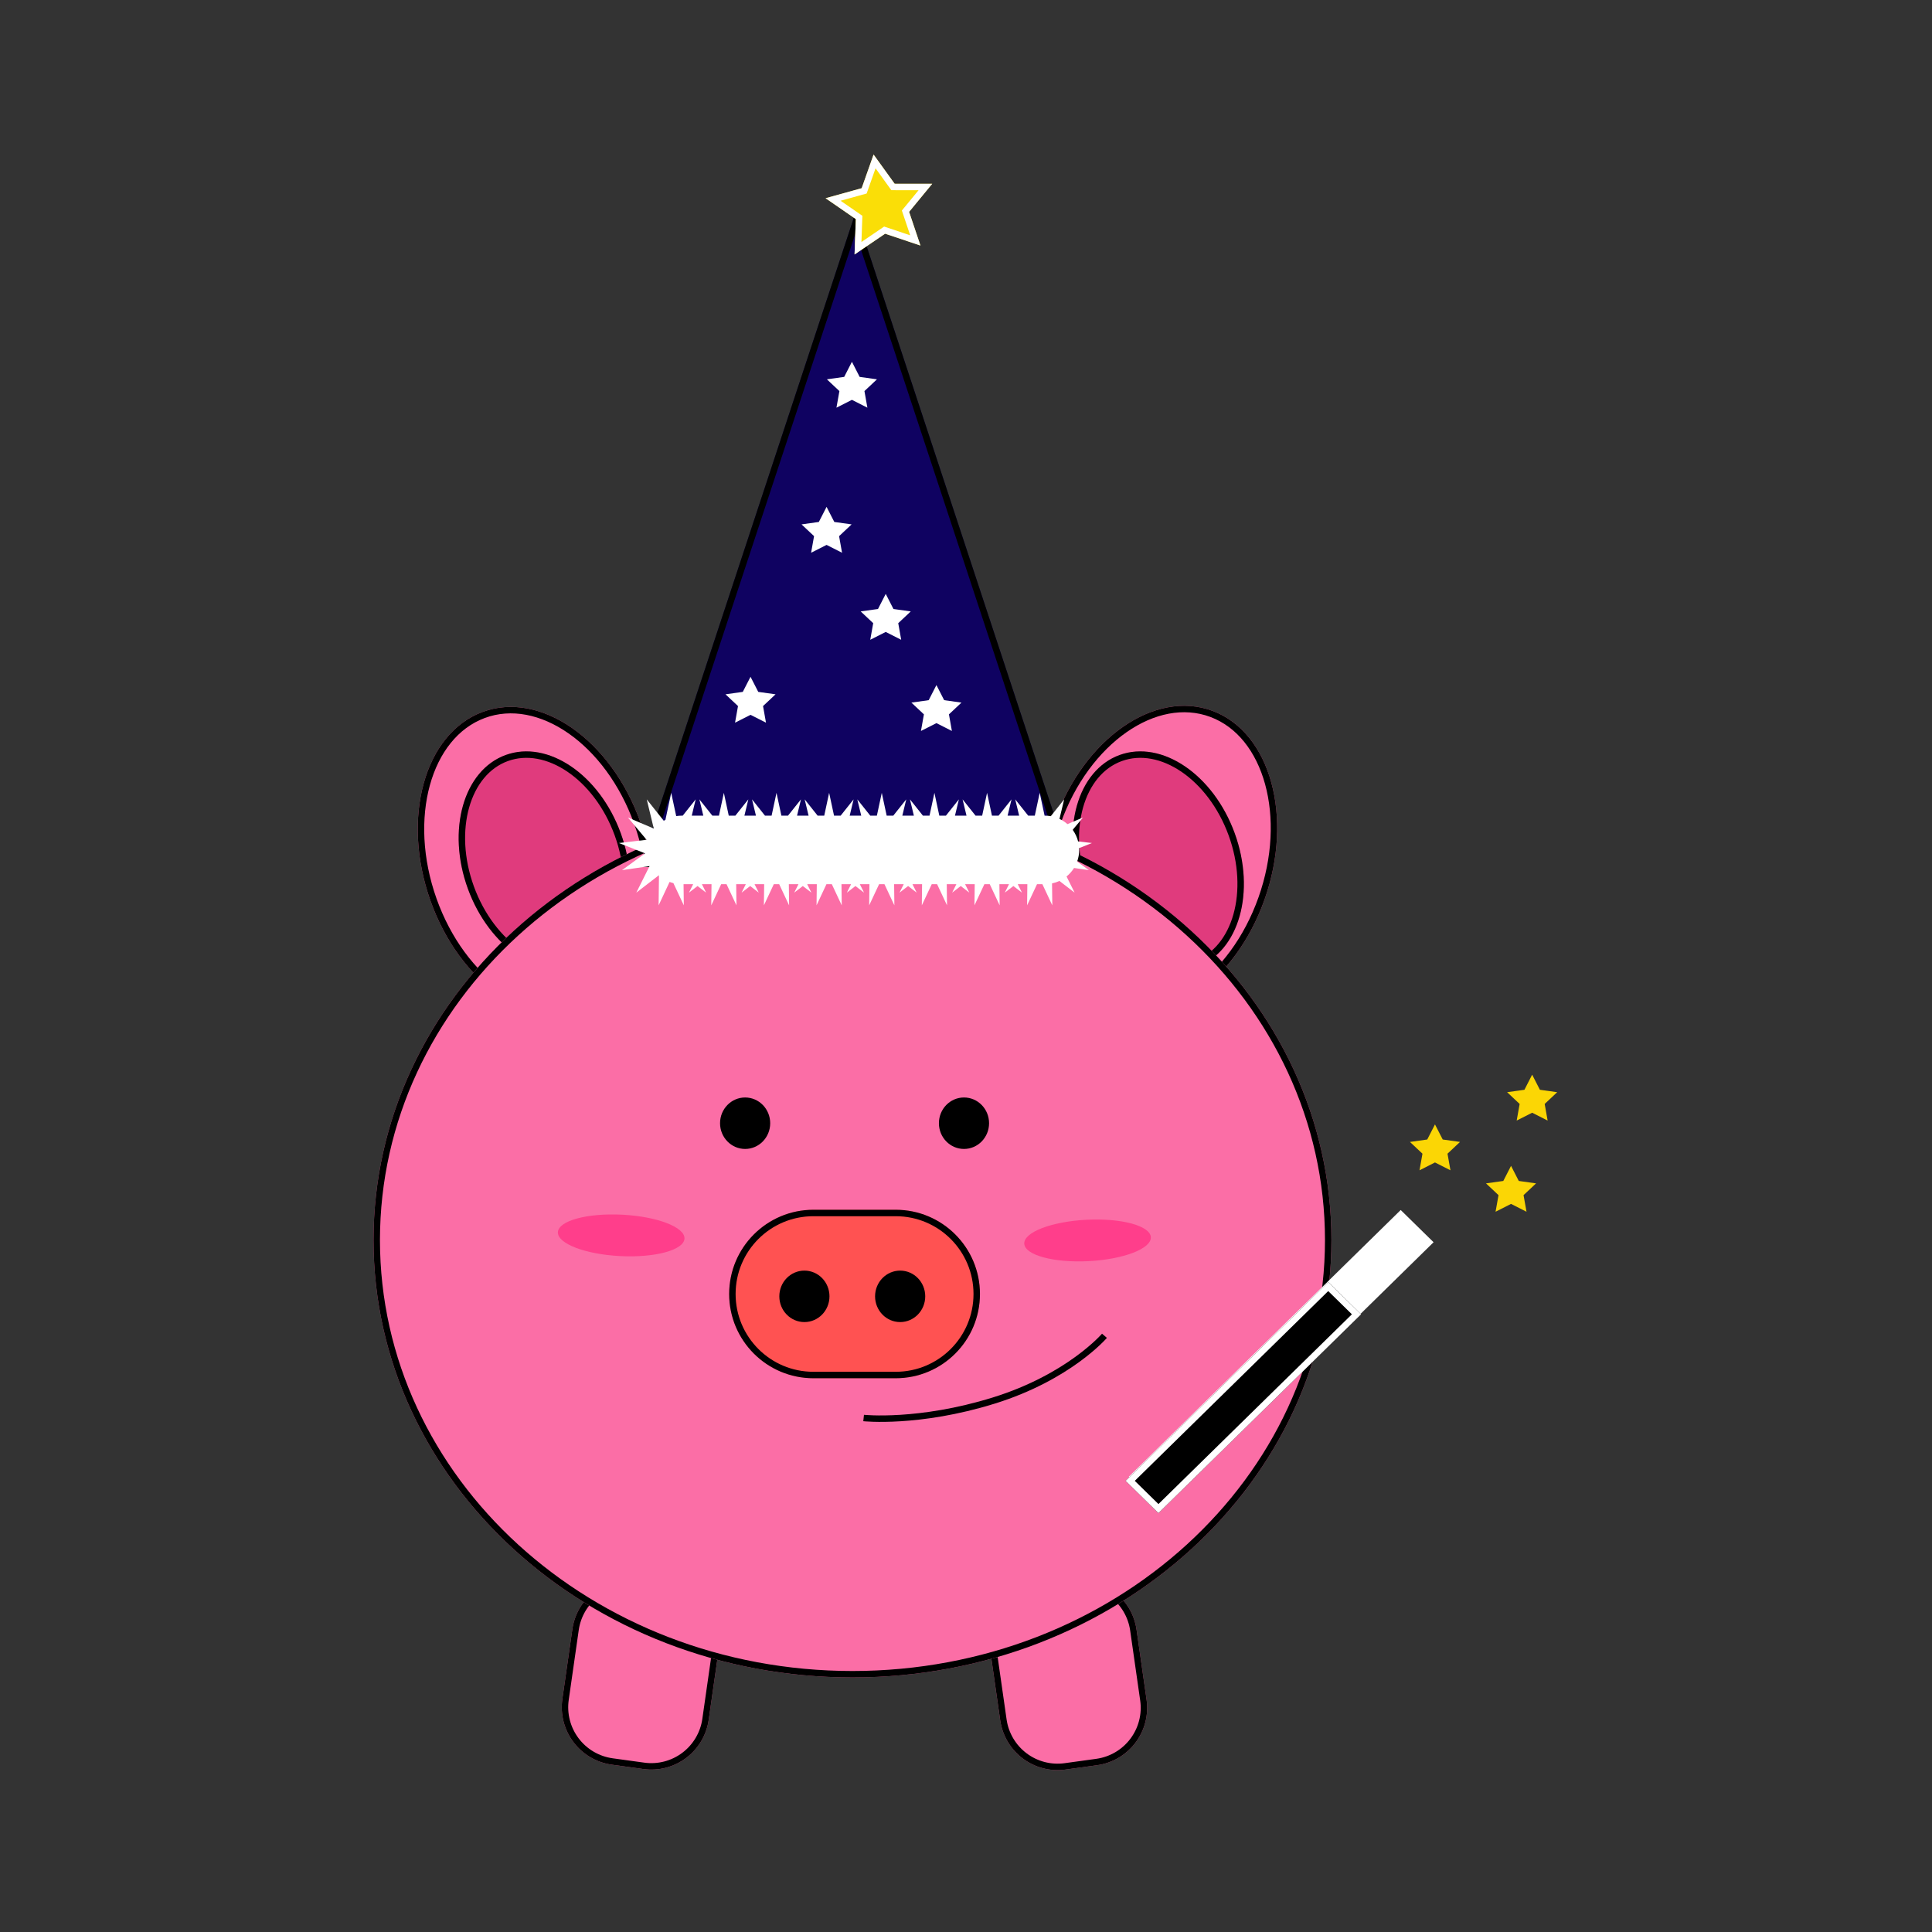 <?xml version="1.0" encoding="utf-8"?>
<svg width="300px" height="300px" viewBox="0 0 300 300" version="1.1" xmlns:xlink="http://www.w3.org/1999/xlink" xmlns="http://www.w3.org/2000/svg">
  <rect x="0" y="0" width="300" height="300" fill="#333333" stroke="none"/>
  <defs>
    <path d="M300 0L300 0L300 300L0 300L0 0L300 0Z" id="path_1" />
    <path d="M161.437 246.085L166.344 245.409Q166.562 245.379 166.781 245.359Q167.001 245.34 167.221 245.331Q167.441 245.323 167.661 245.325Q167.881 245.327 168.101 245.34Q168.321 245.353 168.54 245.376Q168.759 245.4 168.976 245.434Q169.194 245.469 169.409 245.514Q169.625 245.559 169.838 245.614Q170.051 245.669 170.261 245.735Q170.471 245.801 170.678 245.877Q170.885 245.953 171.087 246.039Q171.29 246.125 171.488 246.221Q171.687 246.316 171.88 246.422Q172.073 246.527 172.261 246.642Q172.449 246.757 172.631 246.88Q172.813 247.004 172.989 247.137Q173.165 247.269 173.334 247.41Q173.504 247.551 173.666 247.7Q173.828 247.849 173.982 248.006Q174.137 248.163 174.284 248.327Q174.43 248.491 174.569 248.662Q174.707 248.833 174.837 249.011Q174.967 249.189 175.089 249.373Q175.21 249.556 175.322 249.746Q175.434 249.936 175.536 250.13Q175.639 250.325 175.732 250.525Q175.825 250.724 175.908 250.928Q175.991 251.132 176.064 251.34Q176.137 251.548 176.2 251.759Q176.263 251.97 176.315 252.184Q176.367 252.398 176.409 252.614Q176.451 252.83 176.482 253.048L178.038 263.909Q178.07 264.128 178.09 264.349Q178.111 264.57 178.121 264.791Q178.13 265.013 178.129 265.234Q178.128 265.456 178.116 265.677Q178.104 265.899 178.081 266.119Q178.058 266.34 178.024 266.559Q177.99 266.778 177.945 266.995Q177.901 267.212 177.846 267.427Q177.79 267.641 177.725 267.853Q177.659 268.065 177.583 268.273Q177.507 268.481 177.421 268.686Q177.334 268.89 177.238 269.09Q177.142 269.289 177.036 269.484Q176.93 269.679 176.815 269.868Q176.7 270.057 176.575 270.241Q176.45 270.424 176.317 270.601Q176.184 270.778 176.042 270.949Q175.9 271.119 175.75 271.282Q175.599 271.445 175.441 271.6Q175.283 271.756 175.118 271.903Q174.952 272.051 174.78 272.19Q174.607 272.329 174.428 272.46Q174.249 272.59 174.064 272.712Q173.878 272.833 173.687 272.946Q173.496 273.058 173.299 273.161Q173.103 273.263 172.902 273.356Q172.7 273.449 172.495 273.532Q172.289 273.615 172.08 273.688Q171.87 273.76 171.658 273.823Q171.445 273.885 171.229 273.937Q171.014 273.988 170.796 274.029Q170.578 274.07 170.358 274.101L165.451 274.777Q165.233 274.807 165.014 274.827Q164.794 274.846 164.574 274.855Q164.354 274.863 164.134 274.861Q163.914 274.859 163.694 274.846Q163.474 274.833 163.255 274.81Q163.036 274.786 162.819 274.752Q162.601 274.717 162.386 274.672Q162.17 274.627 161.957 274.572Q161.744 274.517 161.534 274.451Q161.324 274.385 161.117 274.309Q160.91 274.233 160.708 274.147Q160.505 274.061 160.307 273.965Q160.108 273.87 159.915 273.764Q159.722 273.659 159.534 273.544Q159.346 273.43 159.164 273.306Q158.982 273.182 158.806 273.05Q158.63 272.917 158.461 272.776Q158.292 272.635 158.13 272.486Q157.967 272.337 157.813 272.18Q157.658 272.023 157.512 271.859Q157.365 271.695 157.226 271.524Q157.088 271.353 156.958 271.175Q156.828 270.997 156.707 270.813Q156.585 270.63 156.473 270.44Q156.361 270.25 156.259 270.056Q156.156 269.861 156.063 269.661Q155.97 269.462 155.887 269.258Q155.804 269.054 155.731 268.846Q155.658 268.638 155.595 268.427Q155.533 268.216 155.48 268.002Q155.428 267.788 155.386 267.572Q155.344 267.356 155.313 267.138L153.757 256.277Q153.725 256.058 153.705 255.837Q153.684 255.616 153.675 255.395Q153.665 255.173 153.666 254.952Q153.667 254.73 153.679 254.509Q153.691 254.287 153.714 254.067Q153.737 253.846 153.771 253.627Q153.805 253.408 153.85 253.191Q153.894 252.974 153.95 252.759Q154.005 252.545 154.07 252.333Q154.136 252.121 154.212 251.913Q154.288 251.705 154.375 251.5Q154.461 251.296 154.557 251.096Q154.653 250.897 154.759 250.702Q154.865 250.507 154.98 250.318Q155.096 250.129 155.22 249.945Q155.345 249.762 155.478 249.585Q155.611 249.408 155.753 249.237Q155.895 249.067 156.046 248.904Q156.196 248.741 156.354 248.586Q156.512 248.43 156.677 248.283Q156.843 248.135 157.015 247.996Q157.188 247.857 157.367 247.726Q157.546 247.596 157.732 247.474Q157.917 247.353 158.108 247.24Q158.299 247.128 158.496 247.025Q158.692 246.923 158.893 246.83Q159.095 246.737 159.3 246.654Q159.506 246.571 159.715 246.498Q159.925 246.426 160.138 246.363Q160.35 246.301 160.566 246.249Q160.781 246.198 160.999 246.157Q161.217 246.115 161.437 246.085Z" id="path_2" />
    <path d="M66.835 139.852C62.286 127.037 65.899 113.923 74.905 110.561C83.911 107.2 94.9 114.865 99.448 127.68C103.997 140.496 100.384 153.61 91.378 156.971C82.372 160.332 71.384 152.668 66.835 139.852Z" id="path_3" />
    <path d="M163.757 127.512C168.304 114.691 179.288 107.024 188.29 110.387C197.292 113.749 200.904 126.868 196.357 139.688C191.81 152.509 180.826 160.176 171.824 156.814C162.821 153.451 159.21 140.332 163.757 127.512Z" id="path_4" />
    <path d="M72.651 138C69.34 128.915 71.969 119.618 78.524 117.236C85.079 114.853 93.076 120.286 96.387 129.371C99.697 138.456 97.068 147.753 90.513 150.135C83.959 152.518 75.961 147.085 72.651 138Z" id="path_5" />
    <path d="M167.983 138C164.672 128.915 167.302 119.618 173.856 117.236C180.411 114.853 188.408 120.286 191.719 129.371C195.03 138.456 192.4 147.753 185.845 150.135C179.291 152.518 171.294 147.085 167.983 138Z" id="path_6" />
    <path d="M99.016 245.326L103.923 246.002Q104.143 246.032 104.361 246.074Q104.578 246.115 104.794 246.166Q105.01 246.218 105.222 246.28Q105.435 246.343 105.645 246.415Q105.854 246.488 106.06 246.571Q106.265 246.654 106.466 246.747Q106.668 246.84 106.864 246.942Q107.061 247.045 107.252 247.157Q107.443 247.27 107.628 247.391Q107.814 247.513 107.993 247.643Q108.172 247.774 108.345 247.913Q108.517 248.052 108.683 248.2Q108.848 248.347 109.006 248.502Q109.164 248.658 109.314 248.821Q109.465 248.984 109.606 249.154Q109.748 249.325 109.882 249.502Q110.015 249.679 110.14 249.862Q110.264 250.046 110.38 250.235Q110.495 250.424 110.601 250.619Q110.707 250.814 110.803 251.013Q110.899 251.213 110.985 251.417Q111.072 251.622 111.148 251.83Q111.224 252.038 111.289 252.25Q111.355 252.461 111.41 252.676Q111.466 252.891 111.51 253.108Q111.555 253.325 111.589 253.544Q111.622 253.763 111.645 253.984Q111.668 254.204 111.681 254.426Q111.693 254.647 111.694 254.869Q111.695 255.09 111.685 255.312Q111.676 255.533 111.655 255.754Q111.634 255.975 111.603 256.194L110.047 267.055Q110.016 267.273 109.974 267.489Q109.932 267.705 109.88 267.919Q109.827 268.133 109.765 268.344Q109.702 268.555 109.629 268.763Q109.556 268.971 109.473 269.175Q109.39 269.379 109.297 269.578Q109.204 269.778 109.101 269.973Q108.999 270.167 108.886 270.357Q108.774 270.547 108.653 270.73Q108.532 270.914 108.402 271.092Q108.272 271.27 108.134 271.441Q107.995 271.612 107.848 271.776Q107.702 271.94 107.547 272.097Q107.392 272.254 107.23 272.403Q107.068 272.552 106.899 272.693Q106.73 272.834 106.554 272.967Q106.378 273.099 106.196 273.223Q106.014 273.346 105.826 273.461Q105.638 273.576 105.445 273.681Q105.251 273.787 105.053 273.882Q104.855 273.978 104.652 274.064Q104.449 274.15 104.243 274.226Q104.036 274.302 103.826 274.368Q103.616 274.434 103.403 274.489Q103.19 274.544 102.974 274.589Q102.759 274.634 102.541 274.669Q102.324 274.703 102.105 274.727Q101.886 274.75 101.666 274.763Q101.446 274.776 101.226 274.778Q101.006 274.78 100.786 274.772Q100.566 274.763 100.346 274.744Q100.127 274.724 99.909 274.694L95.002 274.018Q94.782 273.987 94.564 273.946Q94.346 273.905 94.131 273.854Q93.915 273.802 93.702 273.74Q93.49 273.677 93.28 273.605Q93.071 273.532 92.865 273.449Q92.659 273.366 92.458 273.273Q92.257 273.18 92.061 273.078Q91.864 272.975 91.673 272.863Q91.482 272.75 91.296 272.629Q91.111 272.507 90.932 272.377Q90.753 272.246 90.58 272.107Q90.407 271.968 90.242 271.82Q90.077 271.673 89.918 271.517Q89.76 271.362 89.61 271.199Q89.46 271.036 89.318 270.866Q89.176 270.695 89.043 270.518Q88.909 270.341 88.785 270.158Q88.66 269.974 88.545 269.785Q88.43 269.596 88.324 269.401Q88.218 269.206 88.122 269.007Q88.026 268.807 87.939 268.603Q87.853 268.398 87.777 268.19Q87.701 267.982 87.635 267.77Q87.57 267.558 87.514 267.344Q87.459 267.129 87.415 266.912Q87.37 266.695 87.336 266.476Q87.302 266.257 87.279 266.036Q87.256 265.816 87.244 265.594Q87.232 265.373 87.231 265.151Q87.23 264.93 87.239 264.708Q87.249 264.487 87.27 264.266Q87.29 264.045 87.322 263.826L88.878 252.965Q88.909 252.747 88.951 252.531Q88.993 252.315 89.045 252.101Q89.097 251.887 89.16 251.676Q89.223 251.465 89.296 251.257Q89.369 251.049 89.452 250.845Q89.535 250.641 89.628 250.442Q89.721 250.242 89.824 250.047Q89.926 249.853 90.038 249.663Q90.15 249.473 90.271 249.29Q90.392 249.106 90.522 248.928Q90.653 248.75 90.791 248.579Q90.93 248.408 91.076 248.244Q91.223 248.08 91.378 247.923Q91.532 247.766 91.694 247.617Q91.856 247.468 92.025 247.327Q92.195 247.186 92.371 247.053Q92.546 246.921 92.728 246.797Q92.911 246.673 93.099 246.559Q93.287 246.444 93.48 246.339Q93.673 246.233 93.871 246.138Q94.07 246.042 94.272 245.956Q94.475 245.87 94.682 245.794Q94.889 245.718 95.099 245.652Q95.309 245.586 95.522 245.531Q95.735 245.476 95.951 245.431Q96.166 245.386 96.384 245.351Q96.601 245.317 96.82 245.293Q97.039 245.27 97.259 245.257Q97.479 245.244 97.699 245.242Q97.919 245.24 98.139 245.248Q98.359 245.257 98.578 245.276Q98.798 245.296 99.016 245.326Z" id="path_7" />
    <path d="M58 192.558C58 155.049 91.297 124.642 132.371 124.642C173.445 124.642 206.742 155.049 206.742 192.558C206.742 230.066 173.445 260.473 132.371 260.473C91.297 260.473 58 230.066 58 192.558Z" id="path_8" />
    <path d="M139.087 187.853C146.311 187.853 152.166 193.708 152.166 200.932L152.166 200.932C152.166 208.155 146.311 214.01 139.087 214.01L126.303 214.01C119.079 214.01 113.225 208.155 113.225 200.932L113.225 200.932C113.225 193.708 119.079 187.853 126.303 187.853L139.087 187.853Z" id="path_9" />
    <path d="M132.846 33.01L166.359 134.639L99.332 134.639L132.846 33.01Z" id="path_10" />
    <path d="M135.649 24L138.918 28.532L144.751 28.539L141.166 32.897L142.925 38.126L137.441 36.288L132.696 39.512L132.891 34.018L128.199 30.781L133.803 29.224L135.649 24Z" id="path_11" />
    <path d="M174.78 229.944L206.246 199.077L211.349 204.083L179.883 234.95L174.78 229.944Z" id="path_12" />
    <clipPath id="clip_1">
      <use xlink:href="#path_1" clip-rule="evenodd" fill-rule="evenodd" />
    </clipPath>
    <clipPath id="clip_2">
      <use xlink:href="#path_2" />
    </clipPath>
    <clipPath id="clip_3">
      <use xlink:href="#path_3" />
    </clipPath>
    <clipPath id="clip_4">
      <use xlink:href="#path_4" />
    </clipPath>
    <clipPath id="clip_5">
      <use xlink:href="#path_5" />
    </clipPath>
    <clipPath id="clip_6">
      <use xlink:href="#path_6" />
    </clipPath>
    <clipPath id="clip_7">
      <use xlink:href="#path_7" />
    </clipPath>
    <clipPath id="clip_8">
      <use xlink:href="#path_8" />
    </clipPath>
    <clipPath id="clip_9">
      <use xlink:href="#path_9" />
    </clipPath>
    <clipPath id="clip_10">
      <use xlink:href="#path_10" />
    </clipPath>
    <clipPath id="clip_11">
      <use xlink:href="#path_11" />
    </clipPath>
    <clipPath id="clip_12">
      <use xlink:href="#path_12" />
    </clipPath>
  </defs>
  <g id="Frame" clip-path="url(#clip_1)">
    <path d="M300 0L300 0L300 300L0 300L0 0L300 0Z" id="Frame" fill="#FFFFFF" fill-opacity="0" stroke="none" />
    <g id="Rectangle-2-Copy">
      <use stroke="none" fill="#FB6EA6" xlink:href="#path_2" fill-rule="evenodd" />
      <g clip-path="url(#clip_2)">
        <use xlink:href="#path_2" fill="none" stroke="#000000" stroke-width="2" />
      </g>
    </g>
    <g id="Oval-2-Union-Union-Union-Union">
      <use stroke="none" fill="#FB6EA6" xlink:href="#path_3" fill-rule="evenodd" />
      <g clip-path="url(#clip_3)">
        <use xlink:href="#path_3" fill="none" stroke="#000000" stroke-width="2" />
      </g>
    </g>
    <g id="Oval-2-Copy">
      <use stroke="none" fill="#FB6EA6" xlink:href="#path_4" fill-rule="evenodd" />
      <g clip-path="url(#clip_4)">
        <use xlink:href="#path_4" fill="none" stroke="#000000" stroke-width="2" />
      </g>
    </g>
    <g id="Oval-2-Union-Union-Union-Union-Copy">
      <use stroke="none" fill="#E03B7D" xlink:href="#path_5" fill-rule="evenodd" />
      <g clip-path="url(#clip_5)">
        <use xlink:href="#path_5" fill="none" stroke="#000000" stroke-width="2" />
      </g>
    </g>
    <g id="Oval-2-Union-Union-Union-Union-Copy-2">
      <use stroke="none" fill="#E03B7D" xlink:href="#path_6" fill-rule="evenodd" />
      <g clip-path="url(#clip_6)">
        <use xlink:href="#path_6" fill="none" stroke="#000000" stroke-width="2" />
      </g>
    </g>
    <g id="Rectangle-2">
      <use stroke="none" fill="#FB6EA6" xlink:href="#path_7" fill-rule="evenodd" />
      <g clip-path="url(#clip_7)">
        <use xlink:href="#path_7" fill="none" stroke="#000000" stroke-width="2" />
      </g>
    </g>
    <g id="Oval">
      <use stroke="none" fill="#FB6EA6" xlink:href="#path_8" fill-rule="evenodd" />
      <g clip-path="url(#clip_8)">
        <use xlink:href="#path_8" fill="none" stroke="#000000" stroke-width="2" />
      </g>
    </g>
    <g id="Rectangle">
      <use stroke="none" fill="#FF5252" xlink:href="#path_9" />
      <g clip-path="url(#clip_9)">
        <use xlink:href="#path_9" fill="none" stroke="#000000" stroke-width="2" />
      </g>
    </g>
    <path d="M121.013 201.295C121.013 199.088 122.757 197.299 124.907 197.299C127.058 197.299 128.801 199.088 128.801 201.295C128.801 203.502 127.058 205.291 124.907 205.291C122.757 205.291 121.013 203.502 121.013 201.295Z" id="Oval-3" fill="#000000" fill-rule="evenodd" stroke="none" />
    <path d="M135.881 201.295C135.881 199.088 137.625 197.299 139.775 197.299C141.926 197.299 143.67 199.088 143.67 201.295C143.67 203.502 141.926 205.291 139.775 205.291C137.625 205.291 135.881 203.502 135.881 201.295Z" id="Oval-3-Copy" fill="#000000" fill-rule="evenodd" stroke="none" />
    <path d="M145.794 174.412C145.794 172.205 147.537 170.416 149.688 170.416C151.838 170.416 153.582 172.205 153.582 174.412C153.582 176.619 151.838 178.408 149.688 178.408C147.537 178.408 145.794 176.619 145.794 174.412Z" id="Oval-3-Copy-2" fill="#000000" fill-rule="evenodd" stroke="none" />
    <path d="M111.809 174.412C111.809 172.205 113.552 170.416 115.703 170.416C117.854 170.416 119.597 172.205 119.597 174.412C119.597 176.619 117.854 178.408 115.703 178.408C113.552 178.408 111.809 176.619 111.809 174.412Z" id="Oval-3-Copy-3" fill="#000000" fill-rule="evenodd" stroke="none" />
    <path d="M159.048 193.122C158.953 191.347 163.276 189.683 168.704 189.403C174.131 189.124 178.608 190.337 178.703 192.112C178.798 193.886 174.475 195.551 169.047 195.83C163.619 196.109 159.143 194.897 159.048 193.122Z" id="Oval-4" fill="#FF3E8B" fill-rule="evenodd" stroke="none" />
    <path d="M86.63 191.325C86.725 189.551 91.201 188.338 96.629 188.617C102.056 188.896 106.38 190.561 106.285 192.336C106.19 194.111 101.713 195.323 96.285 195.044C90.858 194.765 86.535 193.1 86.63 191.325Z" id="Oval-4-Copy-2" fill="#FF3E8B" fill-rule="evenodd" stroke="none" />
    <g id="Triangle">
      <use stroke="none" fill="#0F0261" xlink:href="#path_10" fill-rule="evenodd" />
      <g clip-path="url(#clip_10)">
        <use xlink:href="#path_10" fill="none" stroke="#000000" stroke-width="2" />
      </g>
    </g>
    <g id="Star">
      <use stroke="none" fill="#FADE07" xlink:href="#path_11" fill-rule="evenodd" />
      <g clip-path="url(#clip_11)">
        <use xlink:href="#path_11" fill="none" stroke="#FFFFFF" stroke-width="2" />
      </g>
    </g>
    <path d="M104.226 123.111L105.001 126.726C105.283 126.68 105.571 126.656 105.865 126.656L106.012 126.656L108.025 124.126L107.417 126.656L109.209 126.656L108.601 124.126L110.614 126.656L111.64 126.656L112.4 123.111L113.16 126.656L114.186 126.656L116.199 124.126L115.591 126.656L117.383 126.656L116.775 124.126L118.788 126.656L119.814 126.656L120.574 123.111L121.334 126.656L122.36 126.656L124.373 124.126L123.765 126.656L125.557 126.656L124.949 124.126L126.962 126.656L127.988 126.656L128.748 123.111L129.508 126.656L130.534 126.656L132.547 124.126L131.939 126.656L133.731 126.656L133.123 124.126L135.136 126.656L136.162 126.656L136.922 123.111L137.682 126.656L138.708 126.656L140.721 124.126L140.113 126.656L141.905 126.656L141.297 124.126L143.31 126.656L144.336 126.656L145.096 123.111L145.856 126.656L146.882 126.656L148.895 124.126L148.287 126.656L150.079 126.656L149.471 124.126L151.484 126.656L152.51 126.656L153.27 123.111L154.03 126.656L155.056 126.656L157.069 124.126L156.461 126.656L158.253 126.656L157.645 124.126L159.658 126.656L160.684 126.656L161.444 123.111L162.204 126.656L162.257 126.656C162.567 126.656 162.872 126.683 163.168 126.734L165.243 124.126L164.514 127.157C164.968 127.37 165.386 127.645 165.758 127.971L168.171 126.939L166.564 128.854C166.951 129.388 167.242 129.996 167.409 130.654L169.559 130.905L167.567 131.692C167.572 131.785 167.575 131.879 167.575 131.974C167.575 132.61 167.463 133.22 167.258 133.786L169.087 135.117L166.776 134.779C166.463 135.281 166.069 135.728 165.612 136.1L166.864 138.608L164.507 136.793C164.145 136.963 163.76 137.093 163.359 137.177L163.4 140.579L161.859 137.292L161.029 137.292L159.488 140.579L159.528 137.292L158.033 137.292L158.69 138.608L157.357 137.581L156.024 138.608L156.681 137.292L155.186 137.292L155.226 140.579L153.685 137.292L152.855 137.292L151.314 140.579L151.354 137.292L149.859 137.292L150.516 138.608L149.183 137.581L147.85 138.608L148.507 137.292L147.012 137.292L147.052 140.579L145.511 137.292L144.681 137.292L143.14 140.579L143.18 137.292L141.685 137.292L142.342 138.608L141.009 137.581L139.676 138.608L140.333 137.292L138.838 137.292L138.878 140.579L137.337 137.292L136.507 137.292L134.966 140.579L135.006 137.292L133.511 137.292L134.168 138.608L132.835 137.581L131.502 138.608L132.159 137.292L130.664 137.292L130.704 140.579L129.163 137.292L128.333 137.292L126.792 140.579L126.832 137.292L125.337 137.292L125.994 138.608L124.661 137.581L123.328 138.608L123.985 137.292L122.49 137.292L122.53 140.579L120.989 137.292L120.159 137.292L118.618 140.579L118.658 137.292L117.163 137.292L117.82 138.608L116.487 137.581L115.154 138.608L115.811 137.292L114.316 137.292L114.356 140.579L112.815 137.292L111.985 137.292L110.444 140.579L110.484 137.292L108.989 137.292L109.646 138.608L108.313 137.581L106.98 138.608L107.637 137.292L106.142 137.292L106.182 140.579L104.566 137.132C104.364 137.081 104.166 137.018 103.973 136.945L102.27 140.579L102.326 135.943C102.317 135.935 102.308 135.927 102.299 135.919L98.805 138.608L100.862 134.491L96.583 135.117L100.169 132.508L96.112 130.905L100.405 130.402L97.499 126.939L101.516 128.657L100.427 124.126L103.071 127.448C103.155 127.396 103.24 127.347 103.328 127.299L104.226 123.111Z" id="Rectangle-3-Union" fill="#FFFFFF" fill-rule="evenodd" stroke="none" />
    <path d="M134.104 220.188C134.104 220.188 142.645 221.102 154.322 217.473C165.998 213.843 171.5 207.419 171.5 207.419" id="Vector" fill="none" fill-rule="evenodd" stroke="#000000" stroke-width="1" />
    <path d="M116.541 105.091L117.742 107.436L120.428 107.812L118.484 109.638L118.943 112.216L116.541 110.999L114.138 112.216L114.597 109.638L112.654 107.812L115.339 107.436L116.541 105.091Z" id="Star-2" fill="#FFFFFF" fill-rule="evenodd" stroke="none" />
    <path d="M132.286 56.179L133.487 58.525L136.173 58.901L134.23 60.727L134.688 63.305L132.286 62.087L129.884 63.305L130.343 60.727L128.399 58.901L131.085 58.525L132.286 56.179Z" id="Star-2-Copy" fill="#FFFFFF" fill-rule="evenodd" stroke="none" />
    <path d="M137.535 92.219L138.736 94.565L141.422 94.941L139.478 96.767L139.937 99.345L137.535 98.128L135.132 99.345L135.591 96.767L133.648 94.941L136.334 94.565L137.535 92.219Z" id="Star-2-Copy-2" fill="#FFFFFF" fill-rule="evenodd" stroke="none" />
    <path d="M145.408 106.378L146.609 108.723L149.295 109.1L147.351 110.925L147.81 113.504L145.408 112.286L143.005 113.504L143.464 110.925L141.521 109.1L144.206 108.723L145.408 106.378Z" id="Star-2-Copy-3" fill="#FFFFFF" fill-rule="evenodd" stroke="none" />
    <path d="M222.823 174.597L224.025 176.943L226.71 177.319L224.767 179.145L225.226 181.723L222.823 180.505L220.421 181.723L220.88 179.145L218.937 177.319L221.622 176.943L222.823 174.597Z" id="Star-2-Copy-5" fill="#FBD605" fill-rule="evenodd" stroke="none" />
    <path d="M234.633 181.033L235.834 183.378L238.52 183.754L236.576 185.58L237.035 188.158L234.633 186.941L232.23 188.158L232.689 185.58L230.746 183.754L233.432 183.378L234.633 181.033Z" id="Star-2-Copy-6" fill="#FBD605" fill-rule="evenodd" stroke="none" />
    <path d="M128.35 78.704L129.551 81.05L132.237 81.426L130.293 83.252L130.752 85.83L128.35 84.613L125.948 85.83L126.406 83.252L124.463 81.426L127.149 81.05L128.35 78.704Z" id="Star-2-Copy-4" fill="#FFFFFF" fill-rule="evenodd" stroke="none" />
    <path d="M237.913 166.874L239.114 169.22L241.8 169.596L239.857 171.422L240.315 174L237.913 172.783L235.511 174L235.97 171.422L234.026 169.596L236.712 169.22L237.913 166.874Z" id="Star-2-Copy-7" fill="#FBD605" fill-rule="evenodd" stroke="none" />
    <path d="M175.286 229.301L217.501 187.889L222.604 192.895L180.389 234.307L175.286 229.301Z" id="Rectangle-3-Copy" fill="#FFFFFF" fill-rule="evenodd" stroke="none" />
    <g id="Rectangle-3">
      <use stroke="none" fill="#000000" xlink:href="#path_12" fill-rule="evenodd" />
      <g clip-path="url(#clip_12)">
        <use xlink:href="#path_12" fill="none" stroke="#FFFFFF" stroke-width="2" />
      </g>
    </g>
  </g>
</svg>